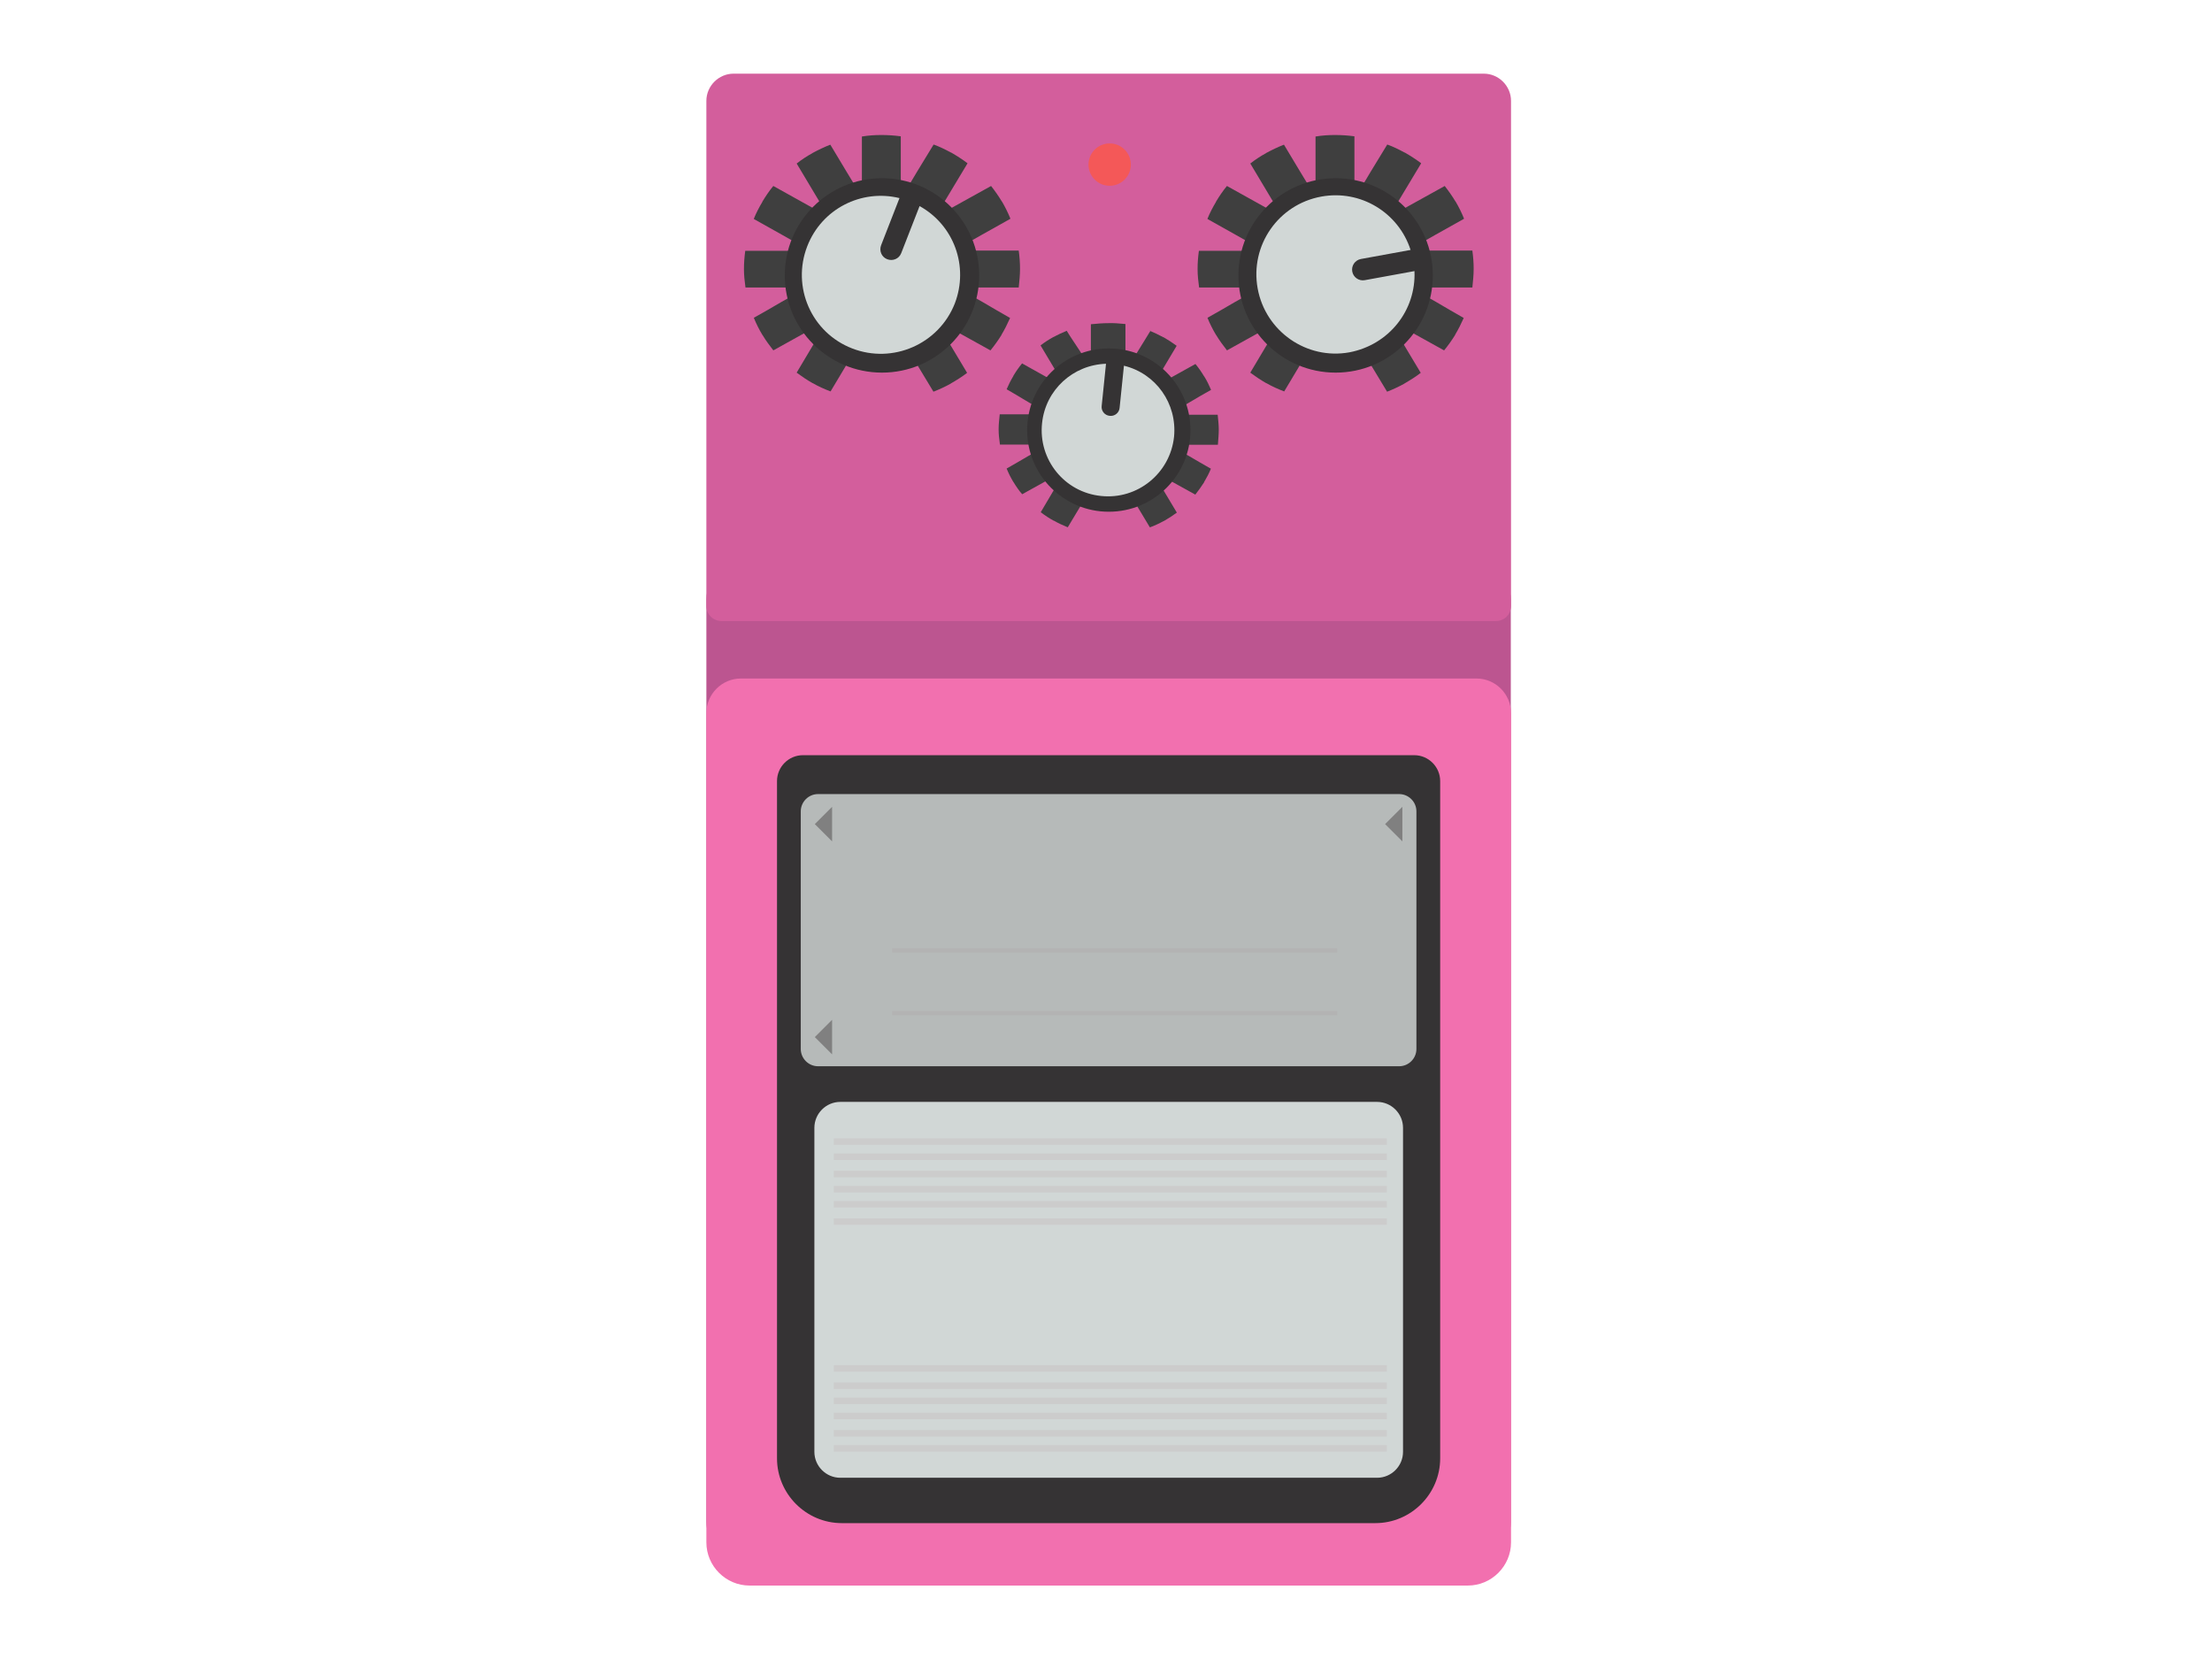 <svg xmlns="http://www.w3.org/2000/svg" viewBox="0 0 1024 768"><path fill="#BC5590" d="M682.5 721.6H344c-9.4 0-17-7.7-17-17V277.5c0-9.4 7.7-17 17-17h338.4c9.4 0 17 7.7 17 17v427.1c.1 9.3-7.6 17-16.9 17z"/><path fill="#D35E9C" d="M692.5 287.5H334c-3.9 0-7-3.1-7-7V46.7c0-6.9 5.7-12.6 12.6-12.6h347.3c6.9 0 12.6 5.7 12.6 12.6v233.8c0 3.9-3.1 7-7 7z"/><path fill="#F270AF" d="M679.5 734H347c-11 0-20-9-20-20V330.1c0-8.8 7.2-16 16-16h340.5c8.8 0 16 7.2 16 16V714c0 11-9 20-20 20z"/><g><path fill="#3F3F3F" d="M472.2 124.5c0-2.9-.2-5.5-.6-8.5h-30c8.7-5 17.4-9.8 26.1-14.7v-.2c-1.1-2.7-2.4-5.3-3.8-7.7 0 0 0-.1-.1-.1-1.5-2.5-3.2-4.9-5-7.2-8.6 4.8-17.2 9.5-25.8 14.3 5-8.3 9.9-16.5 14.9-24.8 0 0-.1 0-.1-.1-2.4-1.8-4.9-3.4-7.5-4.9h-.1c-2.6-1.4-5.2-2.7-8-3.7C427 75.3 422 83.7 417 92.1v-29c-3-.4-6-.6-9-.6s-6 .2-9 .7v28c-5-8.1-9.7-16.1-14.6-24.2h-.1c-2.8 1.1-5.5 2.4-8.1 3.8 0 0-.1 0-.1.1-2.6 1.4-5 3-7.3 4.8l14.7 24.6c-8.5-4.7-17-9.5-25.5-14.2l-.1.1c-1.9 2.3-3.5 4.7-5 7.2v.1c-1.5 2.5-2.8 5-3.9 7.7v.2c8.7 4.9 17.4 9.7 26.1 14.7H345c-.4 3-.6 5.6-.6 8.5 0 2.9.3 5.5.7 8.5h29.1c-8.4 4-16.8 9.4-25.2 14v.1c1.1 2.7 2.4 5.3 3.9 7.8 0 0 0 .1.1.1 1.5 2.5 3.2 4.8 5 7.1 8.5-4.7 16.9-9.4 25.4-14.1-4.9 8.1-9.8 16.3-14.6 24.4 0 0 .1 0 .1.1 2.3 1.7 4.7 3.3 7.3 4.8h.1c2.6 1.5 5.3 2.7 8.2 3.8 4.8-8.1 9.7-16.2 14.5-24.2l9-15c.1-.1.2-.3.3-.4 2.9 4.9 5.8 9.7 8.7 14.6 5 8.4 10.1 16.8 15.1 25.1h.1c2.8-1.1 5.4-2.3 7.9-3.7 0 0 .1 0 .1-.1 2.6-1.5 5.2-3.1 7.5-4.9-4.9-8.2-9.8-16.4-14.8-24.6 8.5 4.7 17.1 9.5 25.6 14.2l.1-.1c1.8-2.2 3.5-4.6 5-7v-.1c1.5-2.5 2.8-5.1 4-7.8-8.4-4.7-16.8-10.1-25.2-14.1h29.2c.3-3.1.6-5.7.6-8.6zm-66.6 8.1c-.3-.2-.7-.3-1-.5-.1 0-.1.1-.2.1-.2-.1-.5-.3-.7-.3v-.2l.9.3c.4.2.7.4 1.1.6 0 .1-.1 0-.1 0z"/><circle fill="#353334" cx="408.3" cy="127.5" r="45"/><path fill="#D1D7D6" d="M425.7 95.4l-8.5 21.8c-1 2.6-3.9 3.8-6.5 2.8s-3.8-3.9-2.8-6.5l8.5-21.8c-17.7-4.3-36 5-42.7 22.3-7.3 18.8 1.9 40 20.8 47.3 18.8 7.3 40.1-2 47.5-20.8 6.6-17.2-.4-36.3-16.3-45.1z"/><path fill="#3F3F3F" d="M682.2 124.5c0-2.9-.2-5.5-.6-8.5h-30c8.7-5 17.4-9.8 26.1-14.7v-.2c-1.1-2.7-2.4-5.3-3.8-7.7 0 0 0-.1-.1-.1-1.5-2.5-3.2-4.9-5-7.2-8.6 4.8-17.2 9.5-25.8 14.3 5-8.3 9.9-16.5 14.9-24.8 0 0-.1 0-.1-.1-2.4-1.8-4.9-3.4-7.5-4.9h-.1c-2.6-1.4-5.2-2.7-8-3.7C637 75.3 632 83.7 627 92.1v-29c-3-.4-6-.6-9-.6s-6 .2-9 .7v28c-5-8.1-9.7-16.1-14.6-24.2h-.1c-2.8 1.1-5.5 2.4-8.1 3.8 0 0-.1 0-.1.1-2.6 1.4-5 3-7.3 4.8l14.7 24.6c-8.5-4.7-17-9.5-25.5-14.2l-.1.1c-1.9 2.3-3.5 4.7-5 7.2v.1c-1.5 2.5-2.8 5-3.9 7.7v.2c8.7 4.9 17.4 9.7 26.1 14.7H555c-.4 3-.6 5.6-.6 8.5 0 2.9.3 5.5.7 8.5h29.1c-8.4 4-16.8 9.4-25.2 14v.1c1.1 2.7 2.4 5.3 3.9 7.8 0 0 0 .1.1.1 1.5 2.5 3.2 4.8 5 7.1 8.5-4.7 16.9-9.4 25.4-14.1-4.9 8.1-9.8 16.3-14.6 24.4 0 0 .1 0 .1.1 2.3 1.7 4.7 3.3 7.3 4.8h.1c2.6 1.5 5.3 2.7 8.2 3.8 4.8-8.1 9.7-16.2 14.5-24.2l9-15c.1-.1.2-.3.3-.4 2.9 4.9 5.8 9.7 8.7 14.6 5 8.4 10.1 16.8 15.1 25.1h.1c2.8-1.1 5.4-2.3 7.9-3.7 0 0 .1 0 .1-.1 2.6-1.5 5.2-3.1 7.5-4.9-4.9-8.2-9.8-16.4-14.8-24.6 8.5 4.7 17.1 9.5 25.6 14.2l.1-.1c1.8-2.2 3.5-4.6 5-7v-.1c1.5-2.5 2.8-5.1 4-7.8-8.4-4.7-16.8-10.1-25.2-14.1h29.2c.3-3.1.6-5.7.6-8.6zm-66.6 8.1c-.3-.2-.7-.3-1-.5-.1 0-.1.1-.2.1-.2-.1-.5-.3-.7-.3v-.2l.9.3c.4.2.7.4 1.1.6 0 .1-.1 0-.1 0z"/><circle fill="#353334" cx="618.3" cy="127.5" r="45"/><path fill="#D1D7D6" d="M654.8 125.5l-23 4.2c-2.7.5-5.3-1.3-5.8-4s1.3-5.3 4-5.8l23-4.2c-5.6-17.3-23.1-28-41.3-24.7-19.9 3.6-33.1 22.6-29.5 42.5 3.6 19.9 22.7 33.2 42.5 29.6 18.3-3.5 30.9-19.4 30.1-37.6z"/><path fill="#3F3F3F" d="M564.2 199c0-2.3-.2-4-.5-7h-23.9c6.9-3 13.8-7.7 20.8-11.5v-.1c-.9-2.1-1.9-4.2-3.1-6.1 0 0 0-.1-.1-.1-1.2-2-2.5-3.9-4-5.7-6.8 3.8-13.7 7.6-20.5 11.4 3.9-6.6 7.9-13.2 11.8-19.8l-.1-.1c-1.9-1.4-3.9-2.7-6-3.9h-.1c-2-1.1-4.2-2.1-6.3-3h.4c-4 6.7-8.6 13.4-11.6 20V150c-3-.3-5.6-.5-8-.4-2.4 0-5 .2-8 .5v22.3c-2-6.4-7.3-12.8-11.2-19.3h.1c-2.2.9-4.3 1.9-6.4 3-2 1.1-4 2.4-5.8 3.8 3.9 6.5 7.8 13.1 11.7 19.6-6.8-3.8-13.6-7.5-20.3-11.3v.1c-1.5 1.8-2.8 3.7-4 5.7v.1c-1.2 2-2.2 4-3.1 6.1 6.9 3.9 13.8 8.6 20.8 11.6h-24c-.3 3-.5 4.7-.5 7s.2 4 .6 7h23.2c-6.7 3-13.4 7.4-20.1 11.1.9 2.2 1.9 4.2 3.1 6.2l.1.1c1.2 2 2.5 3.9 4 5.6 6.7-3.7 13.5-7.5 20.2-11.2-3.9 6.5-7.8 13-11.6 19.5l.1.1c1.8 1.4 3.8 2.7 5.8 3.8h.1c2.1 1.2 4.3 2.2 6.5 3.1 3.9-6.4 7.7-12.9 11.6-19.3l7.2-12c.1-.1.1-.2.2-.3 2.3 3.9 4.6 7.7 7 11.6 4 6.7 8 13.4 12 20h.1c2.2-.8 4.3-1.8 6.3-2.9h.1c2.1-1.2 4.1-2.5 6-3.9-3.9-6.5-7.8-13.1-11.8-19.6 6.8 3.8 13.6 7.5 20.4 11.3v-.1c1.4-1.8 2.8-3.7 4-5.6v-.1c1.2-2 2.3-4.1 3.2-6.3v.1c-6.7-3.7-13.4-8.1-20.1-11.1h23.3c.2-2.9.4-4.6.4-6.9zm-53.1 6.5c-.3-.1-.5-.2-.8-.4l-.1.1c-.2-.1-.4-.2-.6-.2v-.1c.2.1.5.2.7.3.3.2.6.3.9.5 0-.1-.1-.2-.1-.2z"/><g><circle fill="#353334" cx="513.3" cy="199.1" r="37.8"/><path fill="#D1D7D6" d="M520.3 169.3l-2 19.5c-.2 2.3-2.3 4-4.6 3.7-2.3-.2-4-2.3-3.7-4.6l2-19.5c-15.2.5-28 12-29.6 27.5-1.8 16.9 10.4 32 27.3 33.7 16.9 1.8 32-10.5 33.8-27.4 1.5-15.4-8.4-29.3-23.2-32.9z"/></g><circle fill="#F45858" cx="513.7" cy="76.2" r="9.8"/></g><g><path fill="#353334" d="M636.7 705.1h-247c-16.5 0-30-13.5-30-30V361.6c0-6.6 5.4-12 12-12h283c6.6 0 12 5.4 12 12v313.5c0 16.5-13.5 30-30 30z"/><path fill="#D1D7D6" d="M637.5 684.1H389c-6.6 0-12-5.4-12-12v-150c0-6.6 5.4-12 12-12h248.5c6.6 0 12 5.4 12 12v150c0 6.6-5.4 12-12 12z"/><g fill="#CCC" stroke="#CCC" stroke-width="3" stroke-miterlimit="10"><path d="M386 528.5h256M386 535.5h256M386 543.5h256M386 550.5h256M386 557.5h256M386 565.5h256"/></g><g fill="#CCC" stroke="#CCC" stroke-width="3" stroke-miterlimit="10"><path d="M386 633.5h256M386 641.5h256M386 648.5h256M386 655.5h256M386 663.5h256M386 670.5h256"/></g><g><path fill="#B6BAB9" d="M647.7 493.6h-269c-4.4 0-8-3.6-8-8v-110c0-4.4 3.6-8 8-8h269c4.4 0 8 3.6 8 8v110c0 4.4-3.6 8-8 8z"/><path fill="gray" stroke="#B3B3B3" stroke-width="2" stroke-miterlimit="10" d="M413 469h206M413 440h206"/><g fill="gray"><path d="M649.2 389.5l-8-8 8-8M385.2 389.5l-8-8 8-8M385.2 488.1l-8-8 8-8"/></g></g></g></svg>